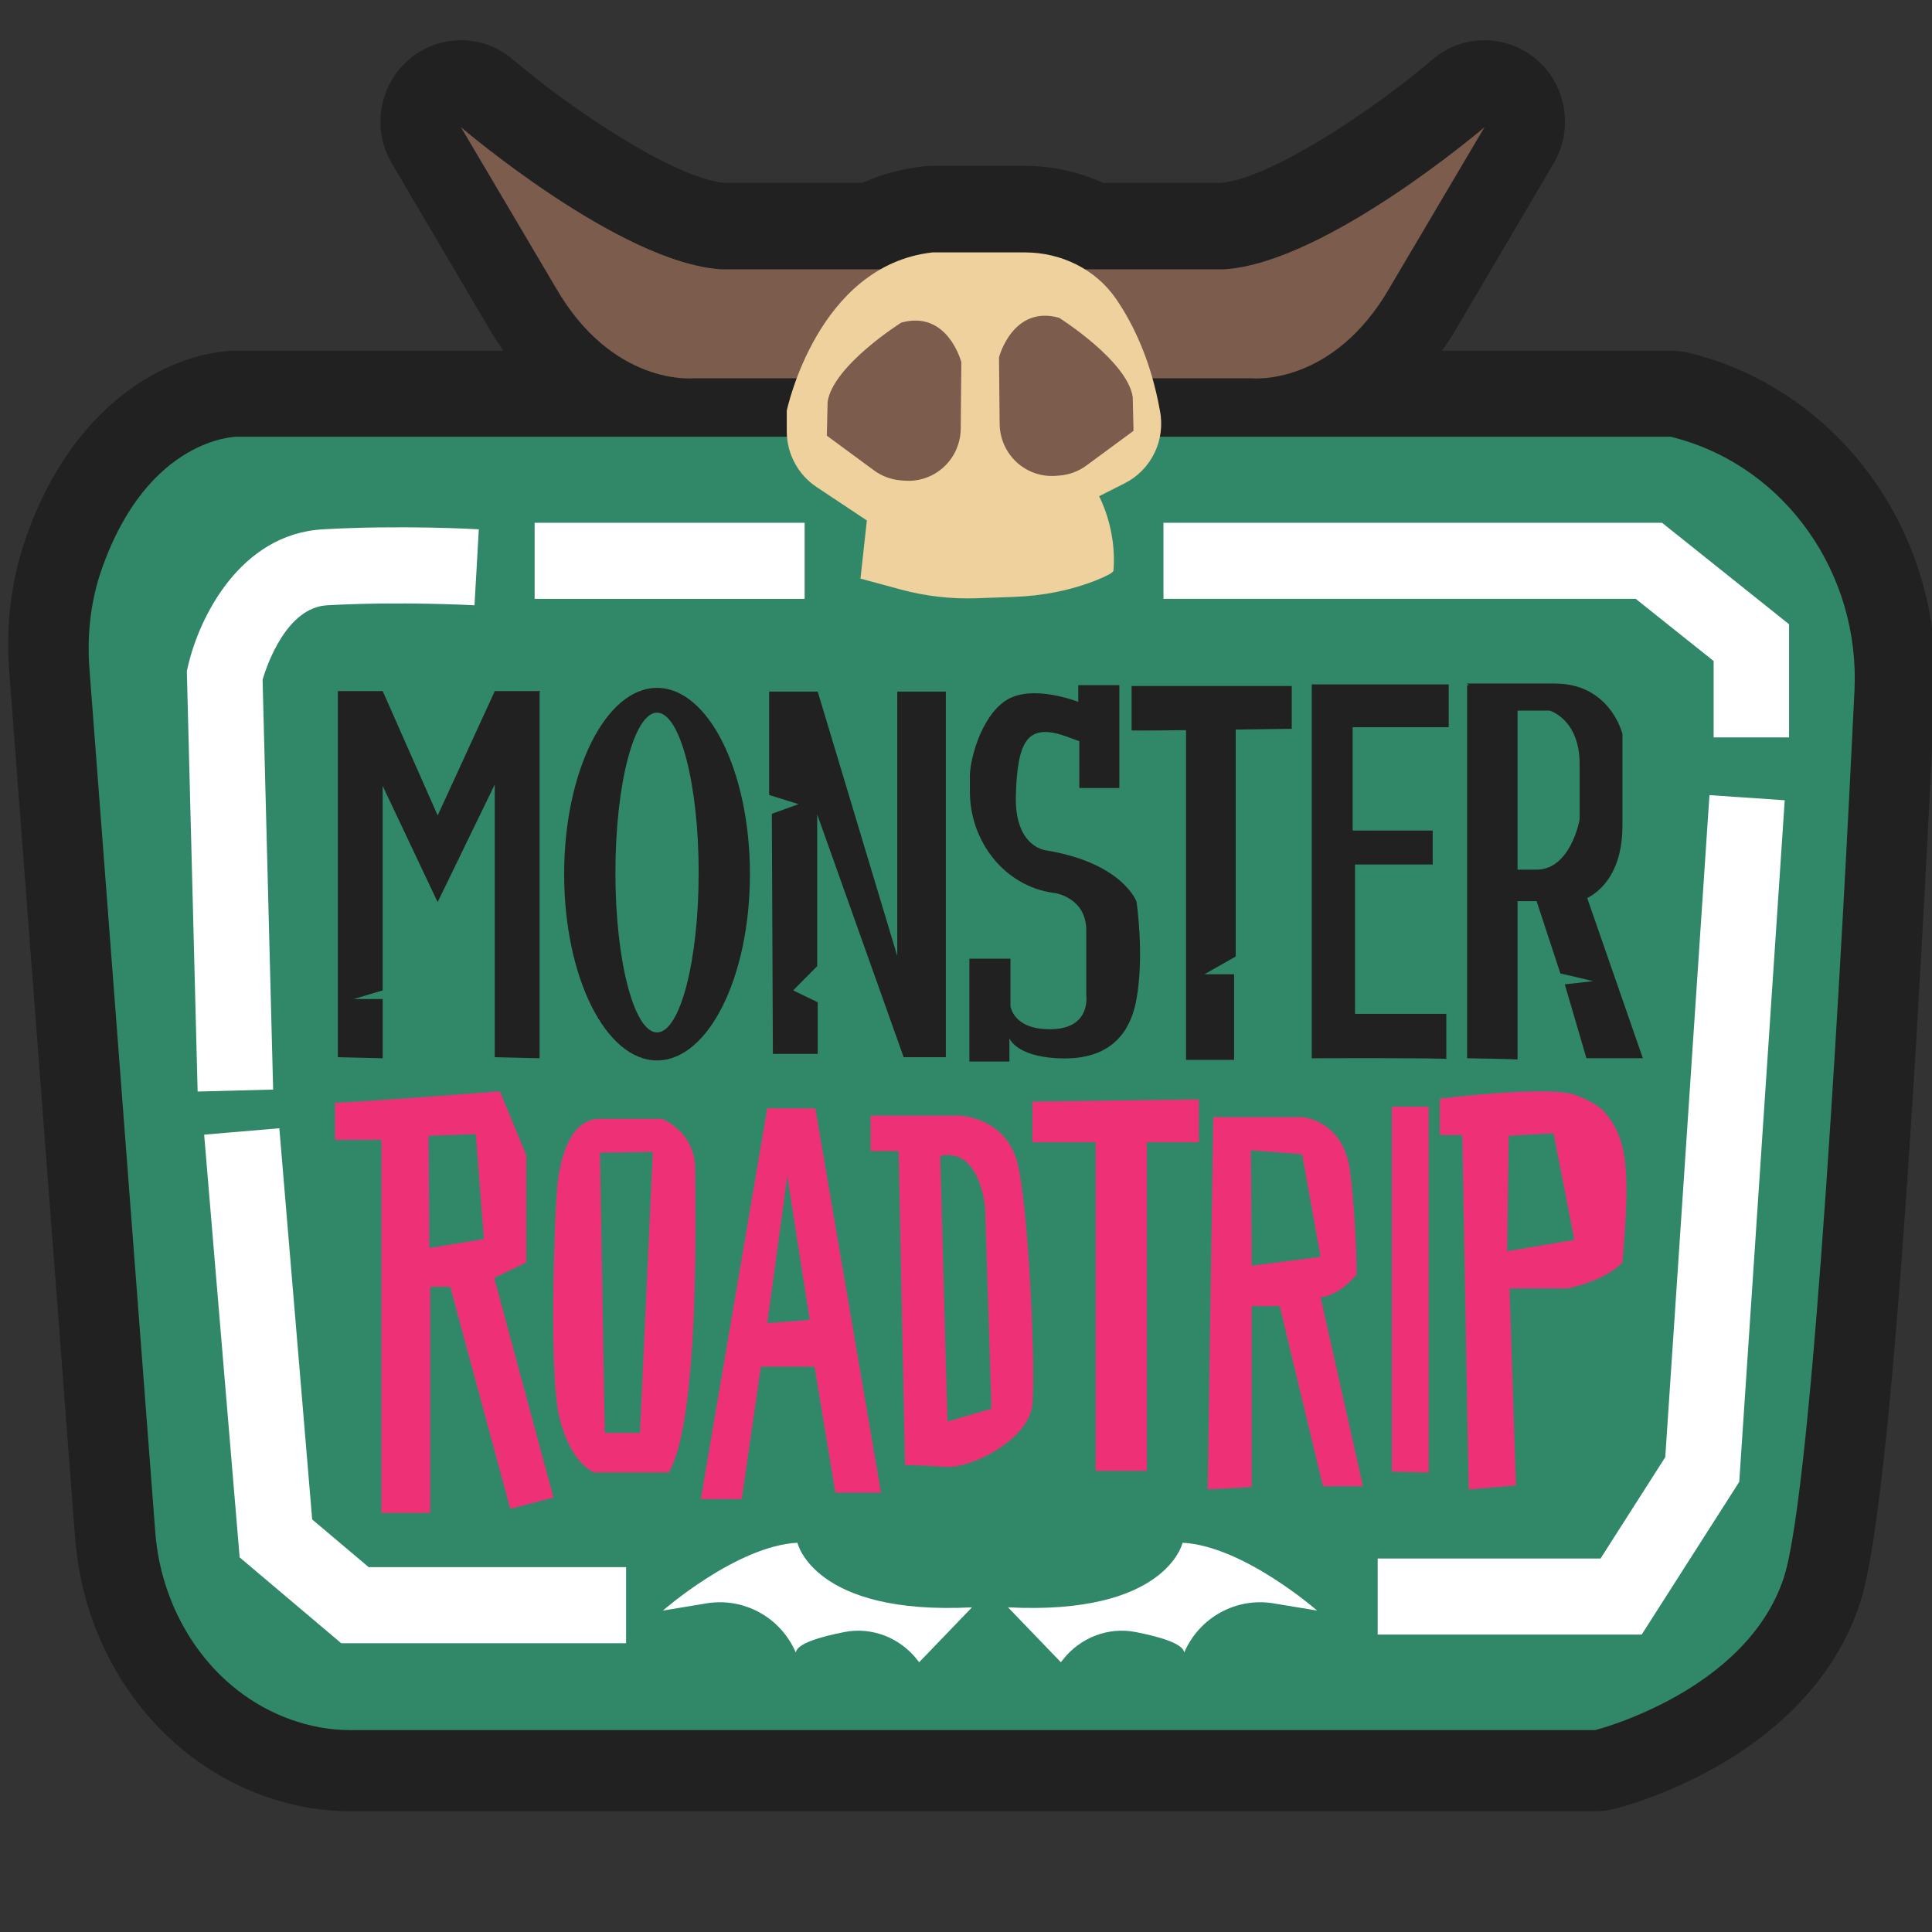 <svg xmlns="http://www.w3.org/2000/svg"  viewBox="0 0 48 48" width="1600px" height="1600px"><rect x="0" y="0" width="48" height="48" fill="#333333" stroke="none"/><path fill="#212121" d="M42.134,8.811l-0.145-0.038c-0.158-0.04-0.32-0.06-0.483-0.06h-5.68	C35.977,8.5,36.125,8.27,36.267,8.02L38.6,4.059c0.501-0.85,0.32-1.941-0.426-2.581C37.801,1.16,37.342,1,36.882,1	s-0.921,0.16-1.294,0.481c-1.371,1.174-3.965,2.939-5.247,3.062h-2.935c-0.617-0.278-1.279-0.423-1.943-0.423h-2.295	c-0.074,0-0.147,0.004-0.221,0.012c-0.526,0.059-1.037,0.197-1.525,0.41h-3.43c-1.283-0.123-3.877-1.889-5.248-3.063	C12.371,1.16,11.911,1,11.451,1s-0.92,0.16-1.293,0.48C9.414,2.12,9.233,3.21,9.734,4.059l2.347,3.985	c0.137,0.24,0.279,0.462,0.425,0.669H5.892c-1.344,0-3.961,0.978-5.246,4.642c-0.365,1.042-0.506,2.161-0.417,3.325L1.865,38.2	c0.225,2.963,2.069,5.484,4.697,6.422C7.263,44.873,7.984,45,8.703,45H39.63c0.164,0,0.326-0.02,0.485-0.06	c0.493-0.125,4.85-1.327,6.098-5.116c0.6-1.821,1.225-9.444,1.858-22.658C48.257,13.295,45.76,9.782,42.134,8.811z"/><path fill="#318869" d="M2.222,16.617l1.636,21.451c0.158,2.069,1.427,3.963,3.368,4.654 c0.455,0.162,0.949,0.262,1.476,0.262H39.63c0,0,3.749-0.945,4.686-3.781c0.739-2.236,1.478-16.229,1.758-22.044 c0.139-2.883-1.685-5.541-4.452-6.279c-0.039-0.01-0.078-0.02-0.117-0.03H5.891c0,0-2.206,0-3.361,3.284 C2.251,14.926,2.158,15.777,2.222,16.617z"/><path fill="#212121" d="M13.42,17.17h-0.013h-1.114l-1.419,3.09l-1.366-3.09H8.394v9.095c-0.08,0,1.114,0.027,1.114,0.027 V24.82H8.791l0.716-0.214v-5.081l1.366,2.888l1.419-2.922v6.774c-0.08,0,1.114,0.027,1.114,0.027v-9.094L13.42,17.17z"/><polygon fill="#212121" points="19.176,20.219 19.839,19.979 19.109,19.751 19.109,17.183 20.316,17.183 22.292,23.75 22.292,17.183 23.499,17.183 23.499,26.265 22.451,26.265 20.303,20.233 20.303,24.004 19.706,24.606 20.316,24.901 20.316,26.184 19.202,26.184"/><path fill="#212121" d="M28.114,18.146v-1.103h3.979v1.063C32.093,18.106,28.114,18.166,28.114,18.146z"/><path fill="#212121" d="M29.467,17.705v8.627h1.194v-2.127h-0.736l0.776-0.441v-6.059 C30.701,17.705,29.467,17.725,29.467,17.705z"/><path fill="#212121" d="M35.933,26.312v-1.123h-2.268v-3.711h1.93v-0.843h-1.989v-2.568h2.387v-1.063H32.59v9.289 C32.59,26.291,35.962,26.281,35.933,26.312z"/><path fill="#212121" d="M36.45,26.292v-9.269h1.253v9.299C37.699,26.316,36.459,26.289,36.45,26.292z"/><path fill="#212121" d="M37.395,17.655h1.104c0,0,0.746,0.211,0.746,1.324c0,1.113,0,1.384,0,1.384 s-0.219,1.244-1.074,1.244h-0.726v0.782h1.8c0,0,1.064-0.251,1.064-1.876s0-2.277,0-2.277s-0.298-1.254-1.681-1.254 s-2.188,0-2.188,0L37.395,17.655z"/><polygon fill="#212121" points="38.091,22.129 38.767,24.185 39.583,24.376 38.877,24.456 39.414,26.291 40.816,26.291 39.294,21.908"/><path fill="#212121" d="M26.815,18.414v1.164h0.995v-2.555h-1.021v0.415c0,0-1.141-0.455-1.79-0.04 c-0.65,0.415-0.928,1.565-0.902,1.953v0.322c0,1.228,0.858,2.339,2.064,2.508c0.015,0.002,0.03,0.004,0.045,0.006 c0,0,0.769,0.107,0.782,0.909v1.645c0,0,0.119,0.802-0.849,0.829c-0.968,0.027-1.034-0.575-1.034-0.575v-1.177h-1.021v2.555h0.995 v-0.575c0,0,0.159,0.441,1.194,0.495c1.034,0.053,1.764-0.361,1.963-1.471s0-2.421,0-2.421s-0.332-0.95-2.228-1.271 c0,0-0.809-0.053-0.769-1.378c0.04-1.324,0.279-1.765,1.167-1.485L26.815,18.414z"/><path fill="#212121" d="M16.324,17.09c-1.274,0-2.308,2.072-2.308,4.628s1.033,4.628,2.308,4.628s2.308-2.072,2.308-4.628 S17.599,17.09,16.324,17.09z M16.324,25.65c-0.571,0-1.034-1.778-1.034-3.972s0.463-3.972,1.034-3.972 c0.571,0,1.034,1.778,1.034,3.972C17.359,23.871,16.896,25.65,16.324,25.65z"/><path fill="#ee3177" d="M13.075,31.367v-2.668l-0.656-1.585c0,0-4.068,0.311-4.098,0.281v0.923h1.154v9.269h1.213V31.97 h0.497l1.492,5.517l1.074-0.281l-1.472-5.457L13.075,31.367z M10.668,31.006l-0.02-2.789l1.174-0.04l0.199,2.608L10.668,31.006z"/><path fill="#ee3177" d="M16.437,27.796c0,0-0.497,0-1.532,0c-1.034,0-1.074,1.906-1.074,1.906 c-0.02,0.02-0.219,4.273,0.06,5.477c0.279,1.204,0.875,1.404,0.875,1.404h1.85c0.776-1.324,0.656-6.56,0.656-7.523 C17.273,28.097,16.437,27.796,16.437,27.796z M15.9,35.6h-0.875l-0.119-6.961l1.313-0.02L15.9,35.6z"/><path fill="#ee3177" d="M19.063,27.535l-1.651,9.71h1.015l0.477-3.29h1.333l0.517,3.13h1.134l-1.631-9.55H19.063z M19.063,32.872l0.497-3.651l0.557,3.571L19.063,32.872z"/><path fill="#ee3177" d="M23.818,27.716H21.63v0.883h0.696l0.159,7.804c0.02-0.02,0.995,0.04,0.995,0.04 c0.637,0.06,2.089-0.682,2.168-1.545c0.08-0.863-0.08-4.755-0.358-5.958C25.011,27.736,23.818,27.716,23.818,27.716z M23.539,35.319l-0.179-6.6c0.995-0.221,1.114,1.284,1.114,1.284l0.159,4.995L23.539,35.319z"/><path fill="#ee3177" d="M25.648,28.378h1.572v8.165h1.273v-8.165h1.293v-1.063c0,0-4.197,0.055-4.138,0.055V28.378z"/><path fill="#ee3177" d="M33.704,31.668c0,0,0-1.244-0.159-2.548s-1.194-1.364-1.194-1.364h-2.208l-0.139,9.249 c0.02,0,1.094-0.06,1.094-0.06v-4.494h0.696l1.074,4.474h0.995l-1.054-4.695C33.287,32.19,33.704,31.668,33.704,31.668z M31.098,31.447l-0.02-2.869l1.273,0.1l0.458,2.548L31.098,31.447z"/><polygon fill="#ee3177" points="34.58,36.563 35.495,36.583 35.495,27.495 34.58,27.495"/><path fill="#ee3177" d="M39.852,27.616c-0.155-0.174-0.59-0.389-0.816-0.441c-0.795-0.186-3.263,0.12-3.263,0.12v0.903 h0.557l0.159,8.807l1.174-0.1l-0.159-4.895h1.452c0.995-0.221,1.353-0.642,1.353-0.642C40.488,29.2,40.477,28.319,39.852,27.616z M37.444,31.086l0.04-2.869l1.114-0.06l0.517,2.648L37.444,31.086z"/><g><path fill="#fff" d="M4.91,27.119L4.642,16.674l0.027-0.116c0.275-1.211,1.292-3.291,3.355-3.407 c1.941-0.111,3.794-0.005,3.872,0l-0.107,1.887c-0.018,0-1.83-0.102-3.66,0c-1.001,0.056-1.489,1.457-1.605,1.847L6.786,27.07 L4.91,27.119z"/></g><g><polygon fill="#fff" points="40.787,40.611 34.228,40.611 34.228,38.721 39.765,38.721 41.373,36.203 42.471,19.755 44.341,19.882 43.211,36.816"/></g><g><polygon fill="#fff" points="15.555,40.825 8.477,40.825 5.954,38.693 5.072,28.19 6.94,28.031 7.756,37.75 9.159,38.935 15.555,38.935"/></g><g><path fill="#fff" d="M16.47,40.014c0,0,1.83-1.605,3.342-1.685c0,0,0.398,1.806,4.337,1.605l-1.313,1.364l-0.044-0.056 c-0.43-0.554-1.131-0.829-1.816-0.694c-0.587,0.115-1.184,0.287-1.204,0.51l0,0c-0.374-0.873-1.289-1.377-2.219-1.223 L16.47,40.014z"/></g><g><path fill="#fff" d="M32.723,40.014c0,0-1.83-1.605-3.342-1.685c0,0-0.398,1.806-4.337,1.605l1.313,1.364l0.044-0.056 c0.43-0.554,1.131-0.829,1.816-0.694c0.587,0.115,1.184,0.287,1.204,0.51l0,0c0.374-0.873,1.289-1.377,2.219-1.223L32.723,40.014z"/></g><g><path fill="#7b5c4d" d="M11.452,3.16c0,0,3.939,3.37,6.465,3.531h4.854l-2.825,2.708h-2.725c0,0-2.009,0.201-3.422-2.267 L11.452,3.16z"/><path fill="#7b5c4d" d="M36.882,3.16c0,0-3.939,3.37-6.465,3.531h-4.854l2.825,2.708h2.725c0,0,2.009,0.201,3.422-2.267 L36.882,3.16z"/><path fill="#eed19d" d="M21.378,14.375l0.159-1.444l-1.252-0.833c-0.46-0.307-0.738-0.826-0.738-1.382v-0.513 c0,0,0.756-3.611,3.621-3.932h2.295c0.897,0,1.761,0.415,2.269,1.16c0.426,0.624,0.863,1.526,1.086,2.772l0,0 c0.144,0.731-0.213,1.469-0.874,1.803l-0.638,0.323c0,0,0.444,0.805,0.358,1.846c-0.004,0.053-0.178,0.14-0.408,0.233 c-0.658,0.264-1.36,0.397-2.068,0.422l-0.915,0.033c-0.64,0.023-1.279-0.05-1.898-0.218L21.378,14.375z"/><path fill="#7b5c4d" d="M22.383,11.935l0.092,0.007c0.377,0.029,0.747-0.11,1.014-0.379l0,0 c0.24-0.242,0.377-0.57,0.38-0.913l0.015-1.652c0,0-0.338-1.304-1.492-0.983c0,0-1.691,1.063-1.83,1.966l-0.02,0.843l1.174,0.864 C21.912,11.831,22.143,11.917,22.383,11.935z"/><path fill="#7b5c4d" d="M26.322,11.815l-0.092,0.007c-0.377,0.029-0.747-0.11-1.014-0.379l0,0 c-0.24-0.242-0.377-0.57-0.38-0.913L24.82,8.878c0,0,0.338-1.304,1.492-0.983c0,0,1.691,1.063,1.83,1.966l0.02,0.843l-1.174,0.864 C26.793,11.711,26.562,11.796,26.322,11.815z"/></g><g><rect width="6.708" height="1.89" x="13.283" y="12.988" fill="#fff"/><polygon fill="#fff" points="41.292,12.988 28.906,12.988 28.906,14.878 40.639,14.878 42.575,16.423 42.575,18.32 44.449,18.32 44.449,15.51"/></g></svg>